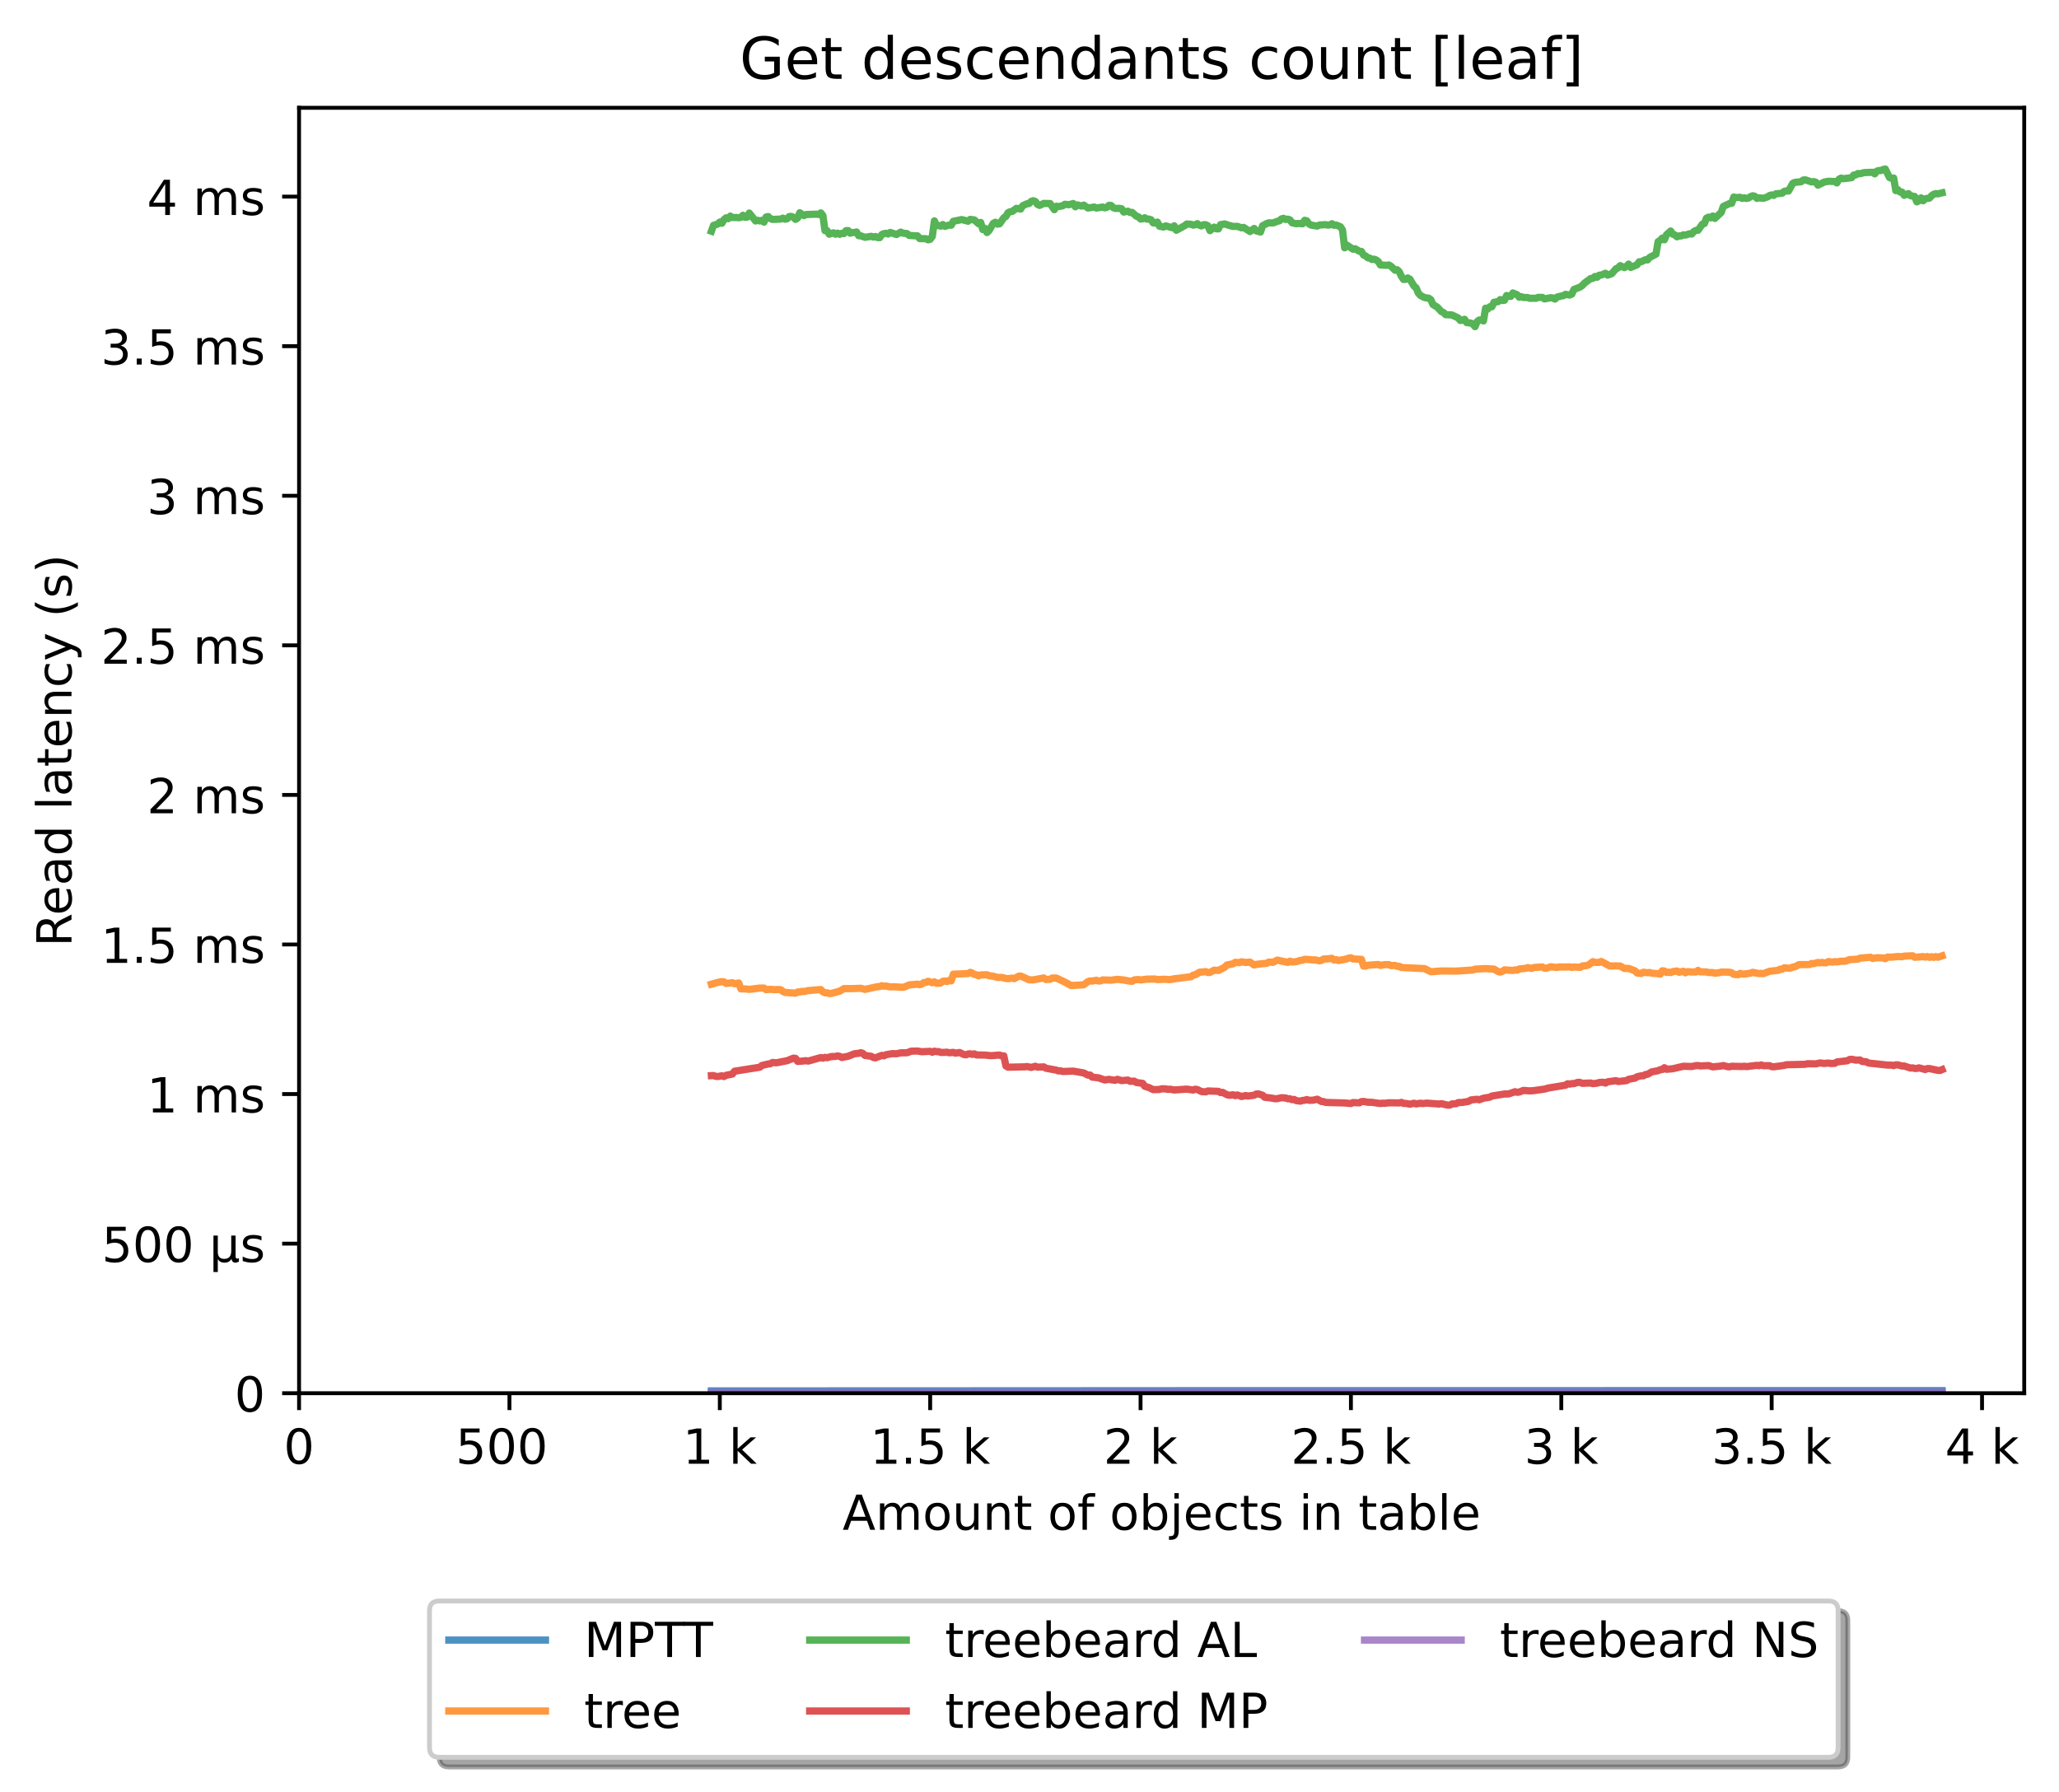 <?xml version="1.0" encoding="utf-8" standalone="no"?>
<!DOCTYPE svg PUBLIC "-//W3C//DTD SVG 1.1//EN"
  "http://www.w3.org/Graphics/SVG/1.1/DTD/svg11.dtd">
<!-- Created with matplotlib (https://matplotlib.org/) -->
<svg height="371.002pt" version="1.1" viewBox="0 0 426.229 371.002" width="426.229pt" xmlns="http://www.w3.org/2000/svg" xmlns:xlink="http://www.w3.org/1999/xlink">
 <defs>
  <style type="text/css">*{stroke-linecap:butt;stroke-linejoin:round;}</style>
 </defs>
 <g id="figure_1">
  <g id="patch_1">
   <path d="M 0 371.002 
L 426.229 371.002 
L 426.229 0 
L 0 0 
z
" style="fill:#ffffff;"/>
  </g>
  <g id="axes_1">
   <g id="patch_2">
    <path d="M 61.909 288.43 
L 419.029 288.43 
L 419.029 22.318 
L 61.909 22.318 
z
" style="fill:#ffffff;"/>
   </g>
   <g id="matplotlib.axis_1">
    <g id="xtick_1">
     <g id="line2d_1">
      <defs>
       <path d="M 0 0 
L 0 3.5 
" id="m6311e43a1e" style="stroke:#000000;stroke-width:0.8;"/>
      </defs>
      <g>
       <use style="stroke:#000000;stroke-width:0.8;" x="61.909" xlink:href="#m6311e43a1e" y="288.43"/>
      </g>
     </g>
     <g id="text_1">
      <!-- 0 -->
      <g transform="translate(58.728 303.029)scale(0.1 -0.1)">
       <defs>
        <path d="M 31.781 66.406 
Q 24.172 66.406 20.328 58.906 
Q 16.5 51.422 16.5 36.375 
Q 16.5 21.391 20.328 13.891 
Q 24.172 6.391 31.781 6.391 
Q 39.453 6.391 43.281 13.891 
Q 47.125 21.391 47.125 36.375 
Q 47.125 51.422 43.281 58.906 
Q 39.453 66.406 31.781 66.406 
z
M 31.781 74.219 
Q 44.047 74.219 50.516 64.516 
Q 56.984 54.828 56.984 36.375 
Q 56.984 17.969 50.516 8.266 
Q 44.047 -1.422 31.781 -1.422 
Q 19.531 -1.422 13.062 8.266 
Q 6.594 17.969 6.594 36.375 
Q 6.594 54.828 13.062 64.516 
Q 19.531 74.219 31.781 74.219 
z
" id="DejaVuSans-48"/>
       </defs>
       <use xlink:href="#DejaVuSans-48"/>
      </g>
     </g>
    </g>
    <g id="xtick_2">
     <g id="line2d_2">
      <g>
       <use style="stroke:#000000;stroke-width:0.8;" x="105.458" xlink:href="#m6311e43a1e" y="288.43"/>
      </g>
     </g>
     <g id="text_2">
      <!-- 500  -->
      <g transform="translate(94.325 303.029)scale(0.1 -0.1)">
       <defs>
        <path d="M 10.797 72.906 
L 49.516 72.906 
L 49.516 64.594 
L 19.828 64.594 
L 19.828 46.734 
Q 21.969 47.469 24.109 47.828 
Q 26.266 48.188 28.422 48.188 
Q 40.625 48.188 47.75 41.5 
Q 54.891 34.812 54.891 23.391 
Q 54.891 11.625 47.562 5.094 
Q 40.234 -1.422 26.906 -1.422 
Q 22.312 -1.422 17.547 -0.641 
Q 12.797 0.141 7.719 1.703 
L 7.719 11.625 
Q 12.109 9.234 16.797 8.062 
Q 21.484 6.891 26.703 6.891 
Q 35.156 6.891 40.078 11.328 
Q 45.016 15.766 45.016 23.391 
Q 45.016 31 40.078 35.438 
Q 35.156 39.891 26.703 39.891 
Q 22.75 39.891 18.812 39.016 
Q 14.891 38.141 10.797 36.281 
z
" id="DejaVuSans-53"/>
        <path id="DejaVuSans-32"/>
       </defs>
       <use xlink:href="#DejaVuSans-53"/>
       <use x="63.623" xlink:href="#DejaVuSans-48"/>
       <use x="127.246" xlink:href="#DejaVuSans-48"/>
       <use x="190.869" xlink:href="#DejaVuSans-32"/>
      </g>
     </g>
    </g>
    <g id="xtick_3">
     <g id="line2d_3">
      <g>
       <use style="stroke:#000000;stroke-width:0.8;" x="149.007" xlink:href="#m6311e43a1e" y="288.43"/>
      </g>
     </g>
     <g id="text_3">
      <!-- 1 k -->
      <g transform="translate(141.341 303.029)scale(0.1 -0.1)">
       <defs>
        <path d="M 12.406 8.297 
L 28.516 8.297 
L 28.516 63.922 
L 10.984 60.406 
L 10.984 69.391 
L 28.422 72.906 
L 38.281 72.906 
L 38.281 8.297 
L 54.391 8.297 
L 54.391 0 
L 12.406 0 
z
" id="DejaVuSans-49"/>
        <path d="M 9.078 75.984 
L 18.109 75.984 
L 18.109 31.109 
L 44.922 54.688 
L 56.391 54.688 
L 27.391 29.109 
L 57.625 0 
L 45.906 0 
L 18.109 26.703 
L 18.109 0 
L 9.078 0 
z
" id="DejaVuSans-107"/>
       </defs>
       <use xlink:href="#DejaVuSans-49"/>
       <use x="63.623" xlink:href="#DejaVuSans-32"/>
       <use x="95.41" xlink:href="#DejaVuSans-107"/>
      </g>
     </g>
    </g>
    <g id="xtick_4">
     <g id="line2d_4">
      <g>
       <use style="stroke:#000000;stroke-width:0.8;" x="192.555" xlink:href="#m6311e43a1e" y="288.43"/>
      </g>
     </g>
     <g id="text_4">
      <!-- 1.5 k -->
      <g transform="translate(180.119 303.029)scale(0.1 -0.1)">
       <defs>
        <path d="M 10.688 12.406 
L 21 12.406 
L 21 0 
L 10.688 0 
z
" id="DejaVuSans-46"/>
       </defs>
       <use xlink:href="#DejaVuSans-49"/>
       <use x="63.623" xlink:href="#DejaVuSans-46"/>
       <use x="95.41" xlink:href="#DejaVuSans-53"/>
       <use x="159.033" xlink:href="#DejaVuSans-32"/>
       <use x="190.82" xlink:href="#DejaVuSans-107"/>
      </g>
     </g>
    </g>
    <g id="xtick_5">
     <g id="line2d_5">
      <g>
       <use style="stroke:#000000;stroke-width:0.8;" x="236.104" xlink:href="#m6311e43a1e" y="288.43"/>
      </g>
     </g>
     <g id="text_5">
      <!-- 2 k -->
      <g transform="translate(228.438 303.029)scale(0.1 -0.1)">
       <defs>
        <path d="M 19.188 8.297 
L 53.609 8.297 
L 53.609 0 
L 7.328 0 
L 7.328 8.297 
Q 12.938 14.109 22.625 23.891 
Q 32.328 33.688 34.812 36.531 
Q 39.547 41.844 41.422 45.531 
Q 43.312 49.219 43.312 52.781 
Q 43.312 58.594 39.234 62.25 
Q 35.156 65.922 28.609 65.922 
Q 23.969 65.922 18.812 64.312 
Q 13.672 62.703 7.812 59.422 
L 7.812 69.391 
Q 13.766 71.781 18.938 73 
Q 24.125 74.219 28.422 74.219 
Q 39.75 74.219 46.484 68.547 
Q 53.219 62.891 53.219 53.422 
Q 53.219 48.922 51.531 44.891 
Q 49.859 40.875 45.406 35.406 
Q 44.188 33.984 37.641 27.219 
Q 31.109 20.453 19.188 8.297 
z
" id="DejaVuSans-50"/>
       </defs>
       <use xlink:href="#DejaVuSans-50"/>
       <use x="63.623" xlink:href="#DejaVuSans-32"/>
       <use x="95.41" xlink:href="#DejaVuSans-107"/>
      </g>
     </g>
    </g>
    <g id="xtick_6">
     <g id="line2d_6">
      <g>
       <use style="stroke:#000000;stroke-width:0.8;" x="279.652" xlink:href="#m6311e43a1e" y="288.43"/>
      </g>
     </g>
     <g id="text_6">
      <!-- 2.5 k -->
      <g transform="translate(267.216 303.029)scale(0.1 -0.1)">
       <use xlink:href="#DejaVuSans-50"/>
       <use x="63.623" xlink:href="#DejaVuSans-46"/>
       <use x="95.41" xlink:href="#DejaVuSans-53"/>
       <use x="159.033" xlink:href="#DejaVuSans-32"/>
       <use x="190.82" xlink:href="#DejaVuSans-107"/>
      </g>
     </g>
    </g>
    <g id="xtick_7">
     <g id="line2d_7">
      <g>
       <use style="stroke:#000000;stroke-width:0.8;" x="323.201" xlink:href="#m6311e43a1e" y="288.43"/>
      </g>
     </g>
     <g id="text_7">
      <!-- 3 k -->
      <g transform="translate(315.535 303.029)scale(0.1 -0.1)">
       <defs>
        <path d="M 40.578 39.312 
Q 47.656 37.797 51.625 33 
Q 55.609 28.219 55.609 21.188 
Q 55.609 10.406 48.188 4.484 
Q 40.766 -1.422 27.094 -1.422 
Q 22.516 -1.422 17.656 -0.516 
Q 12.797 0.391 7.625 2.203 
L 7.625 11.719 
Q 11.719 9.328 16.594 8.109 
Q 21.484 6.891 26.812 6.891 
Q 36.078 6.891 40.938 10.547 
Q 45.797 14.203 45.797 21.188 
Q 45.797 27.641 41.281 31.266 
Q 36.766 34.906 28.719 34.906 
L 20.219 34.906 
L 20.219 43.016 
L 29.109 43.016 
Q 36.375 43.016 40.234 45.922 
Q 44.094 48.828 44.094 54.297 
Q 44.094 59.906 40.109 62.906 
Q 36.141 65.922 28.719 65.922 
Q 24.656 65.922 20.016 65.031 
Q 15.375 64.156 9.812 62.312 
L 9.812 71.094 
Q 15.438 72.656 20.344 73.438 
Q 25.25 74.219 29.594 74.219 
Q 40.828 74.219 47.359 69.109 
Q 53.906 64.016 53.906 55.328 
Q 53.906 49.266 50.438 45.094 
Q 46.969 40.922 40.578 39.312 
z
" id="DejaVuSans-51"/>
       </defs>
       <use xlink:href="#DejaVuSans-51"/>
       <use x="63.623" xlink:href="#DejaVuSans-32"/>
       <use x="95.41" xlink:href="#DejaVuSans-107"/>
      </g>
     </g>
    </g>
    <g id="xtick_8">
     <g id="line2d_8">
      <g>
       <use style="stroke:#000000;stroke-width:0.8;" x="366.749" xlink:href="#m6311e43a1e" y="288.43"/>
      </g>
     </g>
     <g id="text_8">
      <!-- 3.5 k -->
      <g transform="translate(354.313 303.029)scale(0.1 -0.1)">
       <use xlink:href="#DejaVuSans-51"/>
       <use x="63.623" xlink:href="#DejaVuSans-46"/>
       <use x="95.41" xlink:href="#DejaVuSans-53"/>
       <use x="159.033" xlink:href="#DejaVuSans-32"/>
       <use x="190.82" xlink:href="#DejaVuSans-107"/>
      </g>
     </g>
    </g>
    <g id="xtick_9">
     <g id="line2d_9">
      <g>
       <use style="stroke:#000000;stroke-width:0.8;" x="410.298" xlink:href="#m6311e43a1e" y="288.43"/>
      </g>
     </g>
     <g id="text_9">
      <!-- 4 k -->
      <g transform="translate(402.632 303.029)scale(0.1 -0.1)">
       <defs>
        <path d="M 37.797 64.312 
L 12.891 25.391 
L 37.797 25.391 
z
M 35.203 72.906 
L 47.609 72.906 
L 47.609 25.391 
L 58.016 25.391 
L 58.016 17.188 
L 47.609 17.188 
L 47.609 0 
L 37.797 0 
L 37.797 17.188 
L 4.891 17.188 
L 4.891 26.703 
z
" id="DejaVuSans-52"/>
       </defs>
       <use xlink:href="#DejaVuSans-52"/>
       <use x="63.623" xlink:href="#DejaVuSans-32"/>
       <use x="95.41" xlink:href="#DejaVuSans-107"/>
      </g>
     </g>
    </g>
    <g id="text_10">
     <!-- Amount of objects in table -->
     <g transform="translate(174.411 316.707)scale(0.1 -0.1)">
      <defs>
       <path d="M 34.188 63.188 
L 20.797 26.906 
L 47.609 26.906 
z
M 28.609 72.906 
L 39.797 72.906 
L 67.578 0 
L 57.328 0 
L 50.688 18.703 
L 17.828 18.703 
L 11.188 0 
L 0.781 0 
z
" id="DejaVuSans-65"/>
       <path d="M 52 44.188 
Q 55.375 50.25 60.062 53.125 
Q 64.75 56 71.094 56 
Q 79.641 56 84.281 50.016 
Q 88.922 44.047 88.922 33.016 
L 88.922 0 
L 79.891 0 
L 79.891 32.719 
Q 79.891 40.578 77.094 44.375 
Q 74.312 48.188 68.609 48.188 
Q 61.625 48.188 57.562 43.547 
Q 53.516 38.922 53.516 30.906 
L 53.516 0 
L 44.484 0 
L 44.484 32.719 
Q 44.484 40.625 41.703 44.406 
Q 38.922 48.188 33.109 48.188 
Q 26.219 48.188 22.156 43.531 
Q 18.109 38.875 18.109 30.906 
L 18.109 0 
L 9.078 0 
L 9.078 54.688 
L 18.109 54.688 
L 18.109 46.188 
Q 21.188 51.219 25.484 53.609 
Q 29.781 56 35.688 56 
Q 41.656 56 45.828 52.969 
Q 50 49.953 52 44.188 
z
" id="DejaVuSans-109"/>
       <path d="M 30.609 48.391 
Q 23.391 48.391 19.188 42.75 
Q 14.984 37.109 14.984 27.297 
Q 14.984 17.484 19.156 11.844 
Q 23.344 6.203 30.609 6.203 
Q 37.797 6.203 41.984 11.859 
Q 46.188 17.531 46.188 27.297 
Q 46.188 37.016 41.984 42.703 
Q 37.797 48.391 30.609 48.391 
z
M 30.609 56 
Q 42.328 56 49.016 48.375 
Q 55.719 40.766 55.719 27.297 
Q 55.719 13.875 49.016 6.219 
Q 42.328 -1.422 30.609 -1.422 
Q 18.844 -1.422 12.172 6.219 
Q 5.516 13.875 5.516 27.297 
Q 5.516 40.766 12.172 48.375 
Q 18.844 56 30.609 56 
z
" id="DejaVuSans-111"/>
       <path d="M 8.5 21.578 
L 8.5 54.688 
L 17.484 54.688 
L 17.484 21.922 
Q 17.484 14.156 20.5 10.266 
Q 23.531 6.391 29.594 6.391 
Q 36.859 6.391 41.078 11.031 
Q 45.312 15.672 45.312 23.688 
L 45.312 54.688 
L 54.297 54.688 
L 54.297 0 
L 45.312 0 
L 45.312 8.406 
Q 42.047 3.422 37.719 1 
Q 33.406 -1.422 27.688 -1.422 
Q 18.266 -1.422 13.375 4.438 
Q 8.5 10.297 8.5 21.578 
z
M 31.109 56 
z
" id="DejaVuSans-117"/>
       <path d="M 54.891 33.016 
L 54.891 0 
L 45.906 0 
L 45.906 32.719 
Q 45.906 40.484 42.875 44.328 
Q 39.844 48.188 33.797 48.188 
Q 26.516 48.188 22.312 43.547 
Q 18.109 38.922 18.109 30.906 
L 18.109 0 
L 9.078 0 
L 9.078 54.688 
L 18.109 54.688 
L 18.109 46.188 
Q 21.344 51.125 25.703 53.562 
Q 30.078 56 35.797 56 
Q 45.219 56 50.047 50.172 
Q 54.891 44.344 54.891 33.016 
z
" id="DejaVuSans-110"/>
       <path d="M 18.312 70.219 
L 18.312 54.688 
L 36.812 54.688 
L 36.812 47.703 
L 18.312 47.703 
L 18.312 18.016 
Q 18.312 11.328 20.141 9.422 
Q 21.969 7.516 27.594 7.516 
L 36.812 7.516 
L 36.812 0 
L 27.594 0 
Q 17.188 0 13.234 3.875 
Q 9.281 7.766 9.281 18.016 
L 9.281 47.703 
L 2.688 47.703 
L 2.688 54.688 
L 9.281 54.688 
L 9.281 70.219 
z
" id="DejaVuSans-116"/>
       <path d="M 37.109 75.984 
L 37.109 68.5 
L 28.516 68.5 
Q 23.688 68.5 21.797 66.547 
Q 19.922 64.594 19.922 59.516 
L 19.922 54.688 
L 34.719 54.688 
L 34.719 47.703 
L 19.922 47.703 
L 19.922 0 
L 10.891 0 
L 10.891 47.703 
L 2.297 47.703 
L 2.297 54.688 
L 10.891 54.688 
L 10.891 58.5 
Q 10.891 67.625 15.141 71.797 
Q 19.391 75.984 28.609 75.984 
z
" id="DejaVuSans-102"/>
       <path d="M 48.688 27.297 
Q 48.688 37.203 44.609 42.844 
Q 40.531 48.484 33.406 48.484 
Q 26.266 48.484 22.188 42.844 
Q 18.109 37.203 18.109 27.297 
Q 18.109 17.391 22.188 11.75 
Q 26.266 6.109 33.406 6.109 
Q 40.531 6.109 44.609 11.75 
Q 48.688 17.391 48.688 27.297 
z
M 18.109 46.391 
Q 20.953 51.266 25.266 53.625 
Q 29.594 56 35.594 56 
Q 45.562 56 51.781 48.094 
Q 58.016 40.188 58.016 27.297 
Q 58.016 14.406 51.781 6.484 
Q 45.562 -1.422 35.594 -1.422 
Q 29.594 -1.422 25.266 0.953 
Q 20.953 3.328 18.109 8.203 
L 18.109 0 
L 9.078 0 
L 9.078 75.984 
L 18.109 75.984 
z
" id="DejaVuSans-98"/>
       <path d="M 9.422 54.688 
L 18.406 54.688 
L 18.406 -0.984 
Q 18.406 -11.422 14.422 -16.109 
Q 10.453 -20.797 1.609 -20.797 
L -1.812 -20.797 
L -1.812 -13.188 
L 0.594 -13.188 
Q 5.719 -13.188 7.562 -10.812 
Q 9.422 -8.453 9.422 -0.984 
z
M 9.422 75.984 
L 18.406 75.984 
L 18.406 64.594 
L 9.422 64.594 
z
" id="DejaVuSans-106"/>
       <path d="M 56.203 29.594 
L 56.203 25.203 
L 14.891 25.203 
Q 15.484 15.922 20.484 11.062 
Q 25.484 6.203 34.422 6.203 
Q 39.594 6.203 44.453 7.469 
Q 49.312 8.734 54.109 11.281 
L 54.109 2.781 
Q 49.266 0.734 44.188 -0.344 
Q 39.109 -1.422 33.891 -1.422 
Q 20.797 -1.422 13.156 6.188 
Q 5.516 13.812 5.516 26.812 
Q 5.516 40.234 12.766 48.109 
Q 20.016 56 32.328 56 
Q 43.359 56 49.781 48.891 
Q 56.203 41.797 56.203 29.594 
z
M 47.219 32.234 
Q 47.125 39.594 43.094 43.984 
Q 39.062 48.391 32.422 48.391 
Q 24.906 48.391 20.391 44.141 
Q 15.875 39.891 15.188 32.172 
z
" id="DejaVuSans-101"/>
       <path d="M 48.781 52.594 
L 48.781 44.188 
Q 44.969 46.297 41.141 47.344 
Q 37.312 48.391 33.406 48.391 
Q 24.656 48.391 19.812 42.844 
Q 14.984 37.312 14.984 27.297 
Q 14.984 17.281 19.812 11.734 
Q 24.656 6.203 33.406 6.203 
Q 37.312 6.203 41.141 7.25 
Q 44.969 8.297 48.781 10.406 
L 48.781 2.094 
Q 45.016 0.344 40.984 -0.531 
Q 36.969 -1.422 32.422 -1.422 
Q 20.062 -1.422 12.781 6.344 
Q 5.516 14.109 5.516 27.297 
Q 5.516 40.672 12.859 48.328 
Q 20.219 56 33.016 56 
Q 37.156 56 41.109 55.141 
Q 45.062 54.297 48.781 52.594 
z
" id="DejaVuSans-99"/>
       <path d="M 44.281 53.078 
L 44.281 44.578 
Q 40.484 46.531 36.375 47.5 
Q 32.281 48.484 27.875 48.484 
Q 21.188 48.484 17.844 46.438 
Q 14.5 44.391 14.5 40.281 
Q 14.5 37.156 16.891 35.375 
Q 19.281 33.594 26.516 31.984 
L 29.594 31.297 
Q 39.156 29.25 43.188 25.516 
Q 47.219 21.781 47.219 15.094 
Q 47.219 7.469 41.188 3.016 
Q 35.156 -1.422 24.609 -1.422 
Q 20.219 -1.422 15.453 -0.562 
Q 10.688 0.297 5.422 2 
L 5.422 11.281 
Q 10.406 8.688 15.234 7.391 
Q 20.062 6.109 24.812 6.109 
Q 31.156 6.109 34.562 8.281 
Q 37.984 10.453 37.984 14.406 
Q 37.984 18.062 35.516 20.016 
Q 33.062 21.969 24.703 23.781 
L 21.578 24.516 
Q 13.234 26.266 9.516 29.906 
Q 5.812 33.547 5.812 39.891 
Q 5.812 47.609 11.281 51.797 
Q 16.75 56 26.812 56 
Q 31.781 56 36.172 55.266 
Q 40.578 54.547 44.281 53.078 
z
" id="DejaVuSans-115"/>
       <path d="M 9.422 54.688 
L 18.406 54.688 
L 18.406 0 
L 9.422 0 
z
M 9.422 75.984 
L 18.406 75.984 
L 18.406 64.594 
L 9.422 64.594 
z
" id="DejaVuSans-105"/>
       <path d="M 34.281 27.484 
Q 23.391 27.484 19.188 25 
Q 14.984 22.516 14.984 16.5 
Q 14.984 11.719 18.141 8.906 
Q 21.297 6.109 26.703 6.109 
Q 34.188 6.109 38.703 11.406 
Q 43.219 16.703 43.219 25.484 
L 43.219 27.484 
z
M 52.203 31.203 
L 52.203 0 
L 43.219 0 
L 43.219 8.297 
Q 40.141 3.328 35.547 0.953 
Q 30.953 -1.422 24.312 -1.422 
Q 15.922 -1.422 10.953 3.297 
Q 6 8.016 6 15.922 
Q 6 25.141 12.172 29.828 
Q 18.359 34.516 30.609 34.516 
L 43.219 34.516 
L 43.219 35.406 
Q 43.219 41.609 39.141 45 
Q 35.062 48.391 27.688 48.391 
Q 23 48.391 18.547 47.266 
Q 14.109 46.141 10.016 43.891 
L 10.016 52.203 
Q 14.938 54.109 19.578 55.047 
Q 24.219 56 28.609 56 
Q 40.484 56 46.344 49.844 
Q 52.203 43.703 52.203 31.203 
z
" id="DejaVuSans-97"/>
       <path d="M 9.422 75.984 
L 18.406 75.984 
L 18.406 0 
L 9.422 0 
z
" id="DejaVuSans-108"/>
      </defs>
      <use xlink:href="#DejaVuSans-65"/>
      <use x="68.408" xlink:href="#DejaVuSans-109"/>
      <use x="165.82" xlink:href="#DejaVuSans-111"/>
      <use x="227.002" xlink:href="#DejaVuSans-117"/>
      <use x="290.381" xlink:href="#DejaVuSans-110"/>
      <use x="353.76" xlink:href="#DejaVuSans-116"/>
      <use x="392.969" xlink:href="#DejaVuSans-32"/>
      <use x="424.756" xlink:href="#DejaVuSans-111"/>
      <use x="485.938" xlink:href="#DejaVuSans-102"/>
      <use x="521.143" xlink:href="#DejaVuSans-32"/>
      <use x="552.93" xlink:href="#DejaVuSans-111"/>
      <use x="614.111" xlink:href="#DejaVuSans-98"/>
      <use x="677.588" xlink:href="#DejaVuSans-106"/>
      <use x="705.371" xlink:href="#DejaVuSans-101"/>
      <use x="766.895" xlink:href="#DejaVuSans-99"/>
      <use x="821.875" xlink:href="#DejaVuSans-116"/>
      <use x="861.084" xlink:href="#DejaVuSans-115"/>
      <use x="913.184" xlink:href="#DejaVuSans-32"/>
      <use x="944.971" xlink:href="#DejaVuSans-105"/>
      <use x="972.754" xlink:href="#DejaVuSans-110"/>
      <use x="1036.133" xlink:href="#DejaVuSans-32"/>
      <use x="1067.92" xlink:href="#DejaVuSans-116"/>
      <use x="1107.129" xlink:href="#DejaVuSans-97"/>
      <use x="1168.408" xlink:href="#DejaVuSans-98"/>
      <use x="1231.885" xlink:href="#DejaVuSans-108"/>
      <use x="1259.668" xlink:href="#DejaVuSans-101"/>
     </g>
    </g>
   </g>
   <g id="matplotlib.axis_2">
    <g id="ytick_1">
     <g id="line2d_10">
      <defs>
       <path d="M 0 0 
L -3.5 0 
" id="mabe6d89bb9" style="stroke:#000000;stroke-width:0.8;"/>
      </defs>
      <g>
       <use style="stroke:#000000;stroke-width:0.8;" x="61.909" xlink:href="#mabe6d89bb9" y="288.43"/>
      </g>
     </g>
     <g id="text_11">
      <!-- 0 -->
      <g transform="translate(48.547 292.229)scale(0.1 -0.1)">
       <use xlink:href="#DejaVuSans-48"/>
      </g>
     </g>
    </g>
    <g id="ytick_2">
     <g id="line2d_11">
      <g>
       <use style="stroke:#000000;stroke-width:0.8;" x="61.909" xlink:href="#mabe6d89bb9" y="257.465"/>
      </g>
     </g>
     <g id="text_12">
      <!-- 500 µs -->
      <g transform="translate(21.072 261.264)scale(0.1 -0.1)">
       <defs>
        <path d="M 8.5 -20.797 
L 8.5 54.688 
L 17.484 54.688 
L 17.484 20.703 
Q 17.484 13.625 20.844 10 
Q 24.219 6.391 30.812 6.391 
Q 38.031 6.391 41.672 10.484 
Q 45.312 14.594 45.312 22.797 
L 45.312 54.688 
L 54.297 54.688 
L 54.297 12.594 
Q 54.297 9.672 55.141 8.281 
Q 56 6.891 57.812 6.891 
Q 58.25 6.891 59.031 7.156 
Q 59.812 7.422 61.188 8.016 
L 61.188 0.781 
Q 59.188 -0.344 57.391 -0.875 
Q 55.609 -1.422 53.906 -1.422 
Q 50.531 -1.422 48.531 0.484 
Q 46.531 2.391 45.797 6.297 
Q 43.359 2.438 39.812 0.5 
Q 36.281 -1.422 31.5 -1.422 
Q 26.516 -1.422 23.016 0.484 
Q 19.531 2.391 17.484 6.203 
L 17.484 -20.797 
z
" id="DejaVuSans-181"/>
       </defs>
       <use xlink:href="#DejaVuSans-53"/>
       <use x="63.623" xlink:href="#DejaVuSans-48"/>
       <use x="127.246" xlink:href="#DejaVuSans-48"/>
       <use x="190.869" xlink:href="#DejaVuSans-32"/>
       <use x="222.656" xlink:href="#DejaVuSans-181"/>
       <use x="286.279" xlink:href="#DejaVuSans-115"/>
      </g>
     </g>
    </g>
    <g id="ytick_3">
     <g id="line2d_12">
      <g>
       <use style="stroke:#000000;stroke-width:0.8;" x="61.909" xlink:href="#mabe6d89bb9" y="226.499"/>
      </g>
     </g>
     <g id="text_13">
      <!-- 1 ms -->
      <g transform="translate(30.419 230.298)scale(0.1 -0.1)">
       <use xlink:href="#DejaVuSans-49"/>
       <use x="63.623" xlink:href="#DejaVuSans-32"/>
       <use x="95.41" xlink:href="#DejaVuSans-109"/>
       <use x="192.822" xlink:href="#DejaVuSans-115"/>
      </g>
     </g>
    </g>
    <g id="ytick_4">
     <g id="line2d_13">
      <g>
       <use style="stroke:#000000;stroke-width:0.8;" x="61.909" xlink:href="#mabe6d89bb9" y="195.533"/>
      </g>
     </g>
     <g id="text_14">
      <!-- 1.5 ms -->
      <g transform="translate(20.878 199.333)scale(0.1 -0.1)">
       <use xlink:href="#DejaVuSans-49"/>
       <use x="63.623" xlink:href="#DejaVuSans-46"/>
       <use x="95.41" xlink:href="#DejaVuSans-53"/>
       <use x="159.033" xlink:href="#DejaVuSans-32"/>
       <use x="190.82" xlink:href="#DejaVuSans-109"/>
       <use x="288.232" xlink:href="#DejaVuSans-115"/>
      </g>
     </g>
    </g>
    <g id="ytick_5">
     <g id="line2d_14">
      <g>
       <use style="stroke:#000000;stroke-width:0.8;" x="61.909" xlink:href="#mabe6d89bb9" y="164.568"/>
      </g>
     </g>
     <g id="text_15">
      <!-- 2 ms -->
      <g transform="translate(30.419 168.367)scale(0.1 -0.1)">
       <use xlink:href="#DejaVuSans-50"/>
       <use x="63.623" xlink:href="#DejaVuSans-32"/>
       <use x="95.41" xlink:href="#DejaVuSans-109"/>
       <use x="192.822" xlink:href="#DejaVuSans-115"/>
      </g>
     </g>
    </g>
    <g id="ytick_6">
     <g id="line2d_15">
      <g>
       <use style="stroke:#000000;stroke-width:0.8;" x="61.909" xlink:href="#mabe6d89bb9" y="133.602"/>
      </g>
     </g>
     <g id="text_16">
      <!-- 2.5 ms -->
      <g transform="translate(20.878 137.401)scale(0.1 -0.1)">
       <use xlink:href="#DejaVuSans-50"/>
       <use x="63.623" xlink:href="#DejaVuSans-46"/>
       <use x="95.41" xlink:href="#DejaVuSans-53"/>
       <use x="159.033" xlink:href="#DejaVuSans-32"/>
       <use x="190.82" xlink:href="#DejaVuSans-109"/>
       <use x="288.232" xlink:href="#DejaVuSans-115"/>
      </g>
     </g>
    </g>
    <g id="ytick_7">
     <g id="line2d_16">
      <g>
       <use style="stroke:#000000;stroke-width:0.8;" x="61.909" xlink:href="#mabe6d89bb9" y="102.636"/>
      </g>
     </g>
     <g id="text_17">
      <!-- 3 ms -->
      <g transform="translate(30.419 106.436)scale(0.1 -0.1)">
       <use xlink:href="#DejaVuSans-51"/>
       <use x="63.623" xlink:href="#DejaVuSans-32"/>
       <use x="95.41" xlink:href="#DejaVuSans-109"/>
       <use x="192.822" xlink:href="#DejaVuSans-115"/>
      </g>
     </g>
    </g>
    <g id="ytick_8">
     <g id="line2d_17">
      <g>
       <use style="stroke:#000000;stroke-width:0.8;" x="61.909" xlink:href="#mabe6d89bb9" y="71.671"/>
      </g>
     </g>
     <g id="text_18">
      <!-- 3.5 ms -->
      <g transform="translate(20.878 75.47)scale(0.1 -0.1)">
       <use xlink:href="#DejaVuSans-51"/>
       <use x="63.623" xlink:href="#DejaVuSans-46"/>
       <use x="95.41" xlink:href="#DejaVuSans-53"/>
       <use x="159.033" xlink:href="#DejaVuSans-32"/>
       <use x="190.82" xlink:href="#DejaVuSans-109"/>
       <use x="288.232" xlink:href="#DejaVuSans-115"/>
      </g>
     </g>
    </g>
    <g id="ytick_9">
     <g id="line2d_18">
      <g>
       <use style="stroke:#000000;stroke-width:0.8;" x="61.909" xlink:href="#mabe6d89bb9" y="40.705"/>
      </g>
     </g>
     <g id="text_19">
      <!-- 4 ms -->
      <g transform="translate(30.419 44.504)scale(0.1 -0.1)">
       <use xlink:href="#DejaVuSans-52"/>
       <use x="63.623" xlink:href="#DejaVuSans-32"/>
       <use x="95.41" xlink:href="#DejaVuSans-109"/>
       <use x="192.822" xlink:href="#DejaVuSans-115"/>
      </g>
     </g>
    </g>
    <g id="text_20">
     <!-- Read latency (s) -->
     <g transform="translate(14.798 195.99)rotate(-90)scale(0.1 -0.1)">
      <defs>
       <path d="M 44.391 34.188 
Q 47.562 33.109 50.562 29.594 
Q 53.562 26.078 56.594 19.922 
L 66.609 0 
L 56 0 
L 46.688 18.703 
Q 43.062 26.031 39.672 28.422 
Q 36.281 30.812 30.422 30.812 
L 19.672 30.812 
L 19.672 0 
L 9.812 0 
L 9.812 72.906 
L 32.078 72.906 
Q 44.578 72.906 50.734 67.672 
Q 56.891 62.453 56.891 51.906 
Q 56.891 45.016 53.688 40.469 
Q 50.484 35.938 44.391 34.188 
z
M 19.672 64.797 
L 19.672 38.922 
L 32.078 38.922 
Q 39.203 38.922 42.844 42.219 
Q 46.484 45.516 46.484 51.906 
Q 46.484 58.297 42.844 61.547 
Q 39.203 64.797 32.078 64.797 
z
" id="DejaVuSans-82"/>
       <path d="M 45.406 46.391 
L 45.406 75.984 
L 54.391 75.984 
L 54.391 0 
L 45.406 0 
L 45.406 8.203 
Q 42.578 3.328 38.25 0.953 
Q 33.938 -1.422 27.875 -1.422 
Q 17.969 -1.422 11.734 6.484 
Q 5.516 14.406 5.516 27.297 
Q 5.516 40.188 11.734 48.094 
Q 17.969 56 27.875 56 
Q 33.938 56 38.25 53.625 
Q 42.578 51.266 45.406 46.391 
z
M 14.797 27.297 
Q 14.797 17.391 18.875 11.75 
Q 22.953 6.109 30.078 6.109 
Q 37.203 6.109 41.297 11.75 
Q 45.406 17.391 45.406 27.297 
Q 45.406 37.203 41.297 42.844 
Q 37.203 48.484 30.078 48.484 
Q 22.953 48.484 18.875 42.844 
Q 14.797 37.203 14.797 27.297 
z
" id="DejaVuSans-100"/>
       <path d="M 32.172 -5.078 
Q 28.375 -14.844 24.75 -17.812 
Q 21.141 -20.797 15.094 -20.797 
L 7.906 -20.797 
L 7.906 -13.281 
L 13.188 -13.281 
Q 16.891 -13.281 18.938 -11.516 
Q 21 -9.766 23.484 -3.219 
L 25.094 0.875 
L 2.984 54.688 
L 12.5 54.688 
L 29.594 11.922 
L 46.688 54.688 
L 56.203 54.688 
z
" id="DejaVuSans-121"/>
       <path d="M 31 75.875 
Q 24.469 64.656 21.281 53.656 
Q 18.109 42.672 18.109 31.391 
Q 18.109 20.125 21.312 9.062 
Q 24.516 -2 31 -13.188 
L 23.188 -13.188 
Q 15.875 -1.703 12.234 9.375 
Q 8.594 20.453 8.594 31.391 
Q 8.594 42.281 12.203 53.312 
Q 15.828 64.359 23.188 75.875 
z
" id="DejaVuSans-40"/>
       <path d="M 8.016 75.875 
L 15.828 75.875 
Q 23.141 64.359 26.781 53.312 
Q 30.422 42.281 30.422 31.391 
Q 30.422 20.453 26.781 9.375 
Q 23.141 -1.703 15.828 -13.188 
L 8.016 -13.188 
Q 14.5 -2 17.703 9.062 
Q 20.906 20.125 20.906 31.391 
Q 20.906 42.672 17.703 53.656 
Q 14.5 64.656 8.016 75.875 
z
" id="DejaVuSans-41"/>
      </defs>
      <use xlink:href="#DejaVuSans-82"/>
      <use x="64.982" xlink:href="#DejaVuSans-101"/>
      <use x="126.506" xlink:href="#DejaVuSans-97"/>
      <use x="187.785" xlink:href="#DejaVuSans-100"/>
      <use x="251.262" xlink:href="#DejaVuSans-32"/>
      <use x="283.049" xlink:href="#DejaVuSans-108"/>
      <use x="310.832" xlink:href="#DejaVuSans-97"/>
      <use x="372.111" xlink:href="#DejaVuSans-116"/>
      <use x="411.32" xlink:href="#DejaVuSans-101"/>
      <use x="472.844" xlink:href="#DejaVuSans-110"/>
      <use x="536.223" xlink:href="#DejaVuSans-99"/>
      <use x="591.203" xlink:href="#DejaVuSans-121"/>
      <use x="650.383" xlink:href="#DejaVuSans-32"/>
      <use x="682.17" xlink:href="#DejaVuSans-40"/>
      <use x="721.184" xlink:href="#DejaVuSans-115"/>
      <use x="773.283" xlink:href="#DejaVuSans-41"/>
     </g>
    </g>
   </g>
   <g id="line2d_19">
    <path clip-path="url(#pd5412a76f4)" d="M 147.265 287.952 
L 211.281 287.928 
L 255.265 287.902 
L 402.024 287.894 
L 402.024 287.894 
" style="fill:none;stroke:#1f77b4;stroke-linecap:square;stroke-opacity:0.8;stroke-width:1.5;"/>
   </g>
   <g id="line2d_20">
    <path clip-path="url(#pd5412a76f4)" d="M 147.265 203.754 
L 148.571 203.385 
L 149.442 203.215 
L 149.877 203.278 
L 150.313 203.602 
L 151.619 203.451 
L 152.055 203.666 
L 152.926 203.507 
L 153.361 204.716 
L 154.232 204.733 
L 155.103 204.821 
L 157.281 204.559 
L 158.152 204.555 
L 158.587 204.884 
L 159.458 204.81 
L 160.329 204.892 
L 161.2 204.853 
L 161.636 204.911 
L 162.071 205.26 
L 162.507 205.457 
L 164.684 205.617 
L 165.119 205.367 
L 165.555 205.359 
L 165.99 205.235 
L 166.426 205.281 
L 167.297 205.079 
L 169.91 204.861 
L 170.345 205.329 
L 170.781 205.538 
L 171.216 205.532 
L 171.652 205.689 
L 172.087 205.673 
L 172.958 205.434 
L 173.829 205.2 
L 174.7 204.667 
L 176.442 204.665 
L 178.184 204.598 
L 179.055 204.828 
L 181.668 204.259 
L 182.103 204.25 
L 182.539 204.064 
L 182.974 204.175 
L 183.41 204.137 
L 184.281 204.318 
L 185.152 204.287 
L 186.458 204.379 
L 186.894 204.401 
L 187.329 204.289 
L 188.2 203.901 
L 189.942 203.749 
L 190.378 203.85 
L 190.813 203.739 
L 191.249 203.41 
L 191.684 203.393 
L 192.12 203.143 
L 192.991 203.453 
L 193.426 203.255 
L 193.862 203.558 
L 194.732 203.499 
L 195.168 203.153 
L 195.603 203.091 
L 196.039 203.211 
L 196.474 202.969 
L 196.91 203.063 
L 197.345 201.678 
L 200.394 201.558 
L 200.829 201.301 
L 201.265 201.451 
L 201.7 201.733 
L 202.136 201.809 
L 202.571 202.02 
L 203.007 201.831 
L 204.313 201.799 
L 204.749 202.006 
L 205.62 202.107 
L 206.491 202.36 
L 207.362 202.345 
L 208.233 202.565 
L 208.668 202.613 
L 209.539 202.495 
L 209.974 202.6 
L 210.845 202.121 
L 211.281 202.055 
L 212.152 202.441 
L 213.023 202.849 
L 213.894 202.859 
L 216.071 202.464 
L 216.507 202.785 
L 217.378 202.743 
L 217.813 202.471 
L 218.684 202.481 
L 220.426 203.315 
L 221.733 204.025 
L 223.91 203.906 
L 224.346 203.86 
L 225.216 203.216 
L 225.652 203.072 
L 226.087 203.105 
L 226.958 202.938 
L 227.394 203.1 
L 227.829 203.071 
L 228.265 202.874 
L 229.571 202.907 
L 230.007 202.929 
L 231.313 202.749 
L 232.62 202.884 
L 233.491 203.061 
L 234.362 203.162 
L 234.797 202.861 
L 235.668 202.79 
L 236.104 202.878 
L 237.41 202.703 
L 238.717 202.689 
L 239.152 202.691 
L 239.588 202.803 
L 240.894 202.731 
L 242.2 202.805 
L 243.071 202.636 
L 243.942 202.544 
L 245.684 202.307 
L 246.555 202.224 
L 246.991 201.884 
L 247.426 201.813 
L 248.297 201.278 
L 249.168 201.204 
L 249.604 201.149 
L 250.039 201.338 
L 250.475 201.32 
L 251.346 200.849 
L 252.217 200.905 
L 253.523 200.248 
L 253.959 199.784 
L 255.265 199.525 
L 255.7 199.23 
L 256.571 199.287 
L 257.007 199.117 
L 257.878 199.255 
L 258.749 199.174 
L 259.62 199.783 
L 260.055 199.653 
L 260.926 199.549 
L 262.233 199.419 
L 262.668 199.164 
L 263.539 199.224 
L 264.41 198.767 
L 266.588 199.245 
L 267.023 198.977 
L 267.459 199.154 
L 268.33 199.094 
L 269.201 198.817 
L 269.636 198.795 
L 270.072 198.592 
L 270.942 198.643 
L 271.813 198.732 
L 272.249 198.714 
L 273.12 198.921 
L 273.555 198.824 
L 273.991 198.544 
L 274.862 198.492 
L 275.733 198.405 
L 276.168 198.747 
L 276.604 198.666 
L 277.039 198.857 
L 277.91 198.691 
L 278.346 198.636 
L 279.217 198.363 
L 279.652 198.289 
L 280.088 198.526 
L 281.83 198.614 
L 282.265 200.002 
L 282.701 200.015 
L 283.136 199.829 
L 285.314 199.676 
L 285.749 199.862 
L 286.62 199.707 
L 287.491 199.696 
L 287.926 199.896 
L 288.797 199.875 
L 289.233 200.063 
L 289.668 200.056 
L 290.104 200.303 
L 294.894 200.522 
L 296.201 201.18 
L 298.378 201.012 
L 301.426 201.043 
L 304.91 200.813 
L 305.346 200.631 
L 306.217 200.588 
L 307.523 200.527 
L 308.394 200.58 
L 309.265 200.627 
L 310.136 201.151 
L 310.572 201.248 
L 311.007 201.106 
L 311.443 200.787 
L 313.185 200.911 
L 313.62 200.791 
L 314.056 200.845 
L 314.491 200.598 
L 315.798 200.477 
L 316.233 200.315 
L 317.104 200.489 
L 317.539 200.291 
L 319.281 200.187 
L 319.717 200.442 
L 320.152 200.433 
L 321.023 200.143 
L 322.33 200.291 
L 322.765 200.179 
L 323.636 200.2 
L 324.943 200.174 
L 325.378 200.283 
L 325.814 200.186 
L 327.12 200.268 
L 327.556 199.977 
L 328.427 199.892 
L 328.862 199.763 
L 329.733 199.088 
L 330.169 199.239 
L 331.04 199.247 
L 331.475 199.046 
L 333.217 199.983 
L 334.523 199.965 
L 335.394 199.996 
L 336.265 200.493 
L 337.136 200.486 
L 338.443 200.976 
L 338.878 201.429 
L 339.749 201.542 
L 340.185 201.279 
L 341.056 201.385 
L 341.491 201.331 
L 341.927 201.478 
L 343.233 201.572 
L 343.669 201.674 
L 344.104 200.976 
L 344.54 201.029 
L 344.975 201.327 
L 345.411 201.261 
L 345.846 201.347 
L 346.281 201.145 
L 347.152 201.018 
L 347.588 201.291 
L 348.459 201.074 
L 348.894 201.402 
L 349.33 201.156 
L 350.201 201.231 
L 351.072 201.228 
L 351.507 200.89 
L 351.943 201.196 
L 353.249 201.223 
L 353.685 201.342 
L 354.556 201.347 
L 354.991 201.473 
L 355.862 201.385 
L 356.298 201.241 
L 358.04 201.27 
L 358.475 201.394 
L 358.911 201.716 
L 359.782 201.799 
L 360.217 201.508 
L 360.653 201.652 
L 361.523 201.606 
L 362.394 201.458 
L 362.83 201.298 
L 364.136 201.558 
L 364.572 201.505 
L 365.007 201.574 
L 366.314 201.077 
L 368.056 200.886 
L 368.491 200.649 
L 368.927 200.645 
L 369.362 200.362 
L 370.233 200.45 
L 370.669 200.419 
L 371.104 200.203 
L 371.54 200.166 
L 372.411 199.695 
L 374.588 199.683 
L 375.024 199.471 
L 375.459 199.502 
L 376.33 199.252 
L 376.765 199.337 
L 377.201 199.239 
L 377.636 199.34 
L 378.072 199.317 
L 378.507 199.059 
L 379.378 199.198 
L 379.814 199.079 
L 380.249 199.141 
L 381.12 198.993 
L 381.991 199.003 
L 382.862 198.665 
L 384.604 198.568 
L 385.04 198.357 
L 385.911 198.286 
L 387.217 198.179 
L 387.653 198.423 
L 388.524 198.277 
L 389.83 198.315 
L 390.266 198.475 
L 390.701 198.135 
L 391.572 198.159 
L 392.878 198.018 
L 393.749 198.067 
L 394.185 197.942 
L 395.927 197.868 
L 396.362 198.183 
L 398.104 198.041 
L 398.54 198.145 
L 398.975 198.027 
L 399.411 198.198 
L 399.846 198.057 
L 400.282 198.193 
L 400.717 198.043 
L 401.153 198.179 
L 402.024 197.889 
L 402.024 197.889 
" style="fill:none;stroke:#ff7f0e;stroke-linecap:square;stroke-opacity:0.8;stroke-width:1.5;"/>
   </g>
   <g id="line2d_21">
    <path clip-path="url(#pd5412a76f4)" d="M 147.265 47.863 
L 147.7 46.657 
L 148.571 46.388 
L 149.007 45.964 
L 149.442 46.222 
L 149.877 45.451 
L 150.313 45.094 
L 150.748 45.273 
L 151.184 44.736 
L 151.619 45.035 
L 152.49 45.026 
L 152.926 45.076 
L 153.361 44.997 
L 153.797 44.57 
L 154.232 44.981 
L 154.668 44.946 
L 155.103 44.102 
L 156.41 45.746 
L 156.845 45.606 
L 157.281 45.739 
L 157.716 45.618 
L 158.152 45.98 
L 158.587 44.924 
L 159.023 44.831 
L 159.458 45.244 
L 159.894 45.425 
L 161.636 45.35 
L 162.071 45.16 
L 162.507 45.372 
L 162.942 45.291 
L 163.378 44.829 
L 163.813 44.802 
L 164.249 44.995 
L 164.684 45.414 
L 165.119 45.125 
L 165.555 44.046 
L 166.426 44.627 
L 166.861 44.413 
L 169.039 44.337 
L 169.474 44.41 
L 169.91 44.074 
L 170.345 44.614 
L 170.781 47.754 
L 171.216 47.747 
L 171.652 48.488 
L 172.523 48.197 
L 172.958 48.489 
L 173.394 48.267 
L 173.829 48.512 
L 174.265 48.292 
L 174.7 48.351 
L 175.136 47.756 
L 175.571 47.73 
L 176.007 48.278 
L 176.442 48.129 
L 176.878 48.138 
L 177.313 48.028 
L 177.749 48.789 
L 178.184 48.816 
L 179.055 49.129 
L 180.361 48.922 
L 180.797 49.083 
L 181.232 48.965 
L 181.668 49.186 
L 182.103 49.201 
L 182.539 48.566 
L 182.974 48.361 
L 183.41 48.303 
L 183.845 48.452 
L 184.281 48.117 
L 185.587 48.552 
L 186.458 48.052 
L 186.894 48.268 
L 187.765 48.36 
L 188.2 48.742 
L 189.507 48.818 
L 189.942 48.83 
L 190.378 49.397 
L 191.684 49.417 
L 192.12 49.651 
L 192.555 49.541 
L 192.991 48.932 
L 193.426 45.733 
L 193.862 46.697 
L 194.297 46.691 
L 194.732 46.817 
L 195.168 46.483 
L 195.603 46.862 
L 196.474 46.583 
L 196.91 46.626 
L 197.345 45.819 
L 199.087 45.455 
L 200.394 45.8 
L 200.829 45.418 
L 201.7 45.534 
L 202.571 46.32 
L 203.007 46.046 
L 203.442 47.53 
L 203.878 47.266 
L 204.313 48.144 
L 204.749 47.726 
L 205.62 46.234 
L 206.055 46.012 
L 206.491 46.396 
L 206.926 46.333 
L 207.797 45.075 
L 208.233 44.812 
L 208.668 44.038 
L 209.104 43.837 
L 209.539 43.772 
L 210.41 43.128 
L 211.281 43.283 
L 211.716 42.588 
L 212.587 42.185 
L 213.023 42.14 
L 213.458 41.688 
L 213.894 41.555 
L 214.329 41.714 
L 214.765 42.314 
L 215.2 42.522 
L 216.071 42.111 
L 217.378 42.138 
L 218.249 43.409 
L 218.684 42.698 
L 219.12 42.759 
L 219.991 42.598 
L 220.426 42.294 
L 221.297 42.38 
L 222.168 42.133 
L 222.604 42.807 
L 223.039 42.415 
L 223.91 42.666 
L 224.346 42.459 
L 225.216 43.065 
L 226.523 42.862 
L 226.958 43.065 
L 228.265 42.863 
L 228.7 43.03 
L 229.136 42.92 
L 229.571 42.505 
L 230.007 42.539 
L 230.442 42.983 
L 230.878 43.147 
L 231.749 43.137 
L 232.184 43.222 
L 232.62 43.901 
L 233.491 43.726 
L 233.926 43.991 
L 234.362 43.968 
L 235.233 44.758 
L 235.668 44.886 
L 236.104 45.34 
L 236.539 45.308 
L 236.975 45.081 
L 237.41 45.359 
L 237.846 45.358 
L 238.281 45.499 
L 238.717 46.149 
L 239.152 46.182 
L 239.588 45.977 
L 240.023 46.836 
L 240.894 47.004 
L 241.329 46.763 
L 242.636 47.149 
L 243.071 46.746 
L 243.507 47.674 
L 245.249 46.709 
L 245.684 46.371 
L 246.555 46.429 
L 246.991 46.606 
L 247.426 46.539 
L 247.862 46.306 
L 248.297 46.64 
L 248.733 46.77 
L 249.168 46.514 
L 249.604 46.531 
L 250.039 46.739 
L 250.475 47.749 
L 251.346 47.02 
L 251.781 47.365 
L 252.217 47.387 
L 252.652 46.509 
L 253.523 46.358 
L 254.394 46.654 
L 255.265 46.884 
L 256.136 46.857 
L 257.007 47.171 
L 257.442 47.076 
L 258.749 47.939 
L 259.62 47.296 
L 260.055 47.802 
L 260.926 48.037 
L 261.362 46.735 
L 262.233 46.275 
L 262.668 46.13 
L 263.539 46.155 
L 264.41 45.821 
L 264.846 45.713 
L 265.281 45.315 
L 265.717 45.204 
L 266.152 45.433 
L 266.588 45.372 
L 267.023 45.526 
L 267.459 46.116 
L 268.33 46.323 
L 268.765 46.252 
L 269.636 46.332 
L 270.072 45.611 
L 270.507 45.715 
L 270.942 46.333 
L 271.378 46.592 
L 272.684 46.803 
L 273.12 46.578 
L 274.426 46.51 
L 274.862 46.607 
L 275.297 46.566 
L 275.733 46.316 
L 276.168 46.639 
L 276.604 46.586 
L 277.475 46.936 
L 277.91 47.626 
L 278.346 51.301 
L 278.781 50.715 
L 280.088 51.599 
L 280.523 51.495 
L 281.394 52.015 
L 281.83 52.06 
L 282.265 52.802 
L 282.701 52.983 
L 283.136 53.363 
L 283.572 53.45 
L 284.007 53.715 
L 284.443 53.66 
L 284.878 53.823 
L 285.314 54.137 
L 285.749 54.853 
L 287.055 54.931 
L 287.491 54.851 
L 287.926 55.104 
L 288.797 55.947 
L 289.233 55.839 
L 289.668 56.28 
L 290.104 57.204 
L 290.539 57.855 
L 290.975 57.835 
L 291.41 57.546 
L 291.846 57.784 
L 292.717 59.238 
L 293.152 59.585 
L 293.588 60.649 
L 294.023 61.154 
L 294.894 61.613 
L 295.765 61.737 
L 296.201 62.066 
L 296.636 63.045 
L 297.507 63.576 
L 298.378 64.511 
L 298.814 64.69 
L 299.249 65.148 
L 300.556 65.202 
L 301.862 65.827 
L 302.297 66.345 
L 302.733 66.286 
L 303.168 66.099 
L 303.604 66.779 
L 304.475 66.883 
L 304.91 67.108 
L 305.346 67.626 
L 305.781 66.577 
L 306.217 66.25 
L 306.652 66.263 
L 307.088 66.439 
L 307.523 63.807 
L 307.959 63.985 
L 308.394 63.504 
L 308.83 63.508 
L 309.265 62.579 
L 310.136 62.441 
L 310.572 62.017 
L 311.007 62.202 
L 311.443 62.16 
L 311.878 61.184 
L 312.749 61.366 
L 313.185 60.648 
L 314.056 61.017 
L 314.491 61.53 
L 314.927 61.421 
L 315.362 61.592 
L 316.233 61.597 
L 316.668 61.759 
L 317.539 61.741 
L 317.975 61.751 
L 318.41 61.561 
L 319.281 61.57 
L 319.717 61.886 
L 321.023 61.632 
L 321.459 61.686 
L 321.894 61.916 
L 322.33 61.499 
L 323.201 61.281 
L 323.636 61.213 
L 324.072 60.935 
L 324.943 61.083 
L 325.378 60.879 
L 325.814 59.931 
L 327.12 59.412 
L 327.556 59.096 
L 327.991 58.618 
L 329.298 57.654 
L 329.733 57.622 
L 330.169 57.241 
L 330.604 57.405 
L 331.04 56.974 
L 331.475 56.941 
L 332.346 56.573 
L 332.781 56.963 
L 333.652 56.652 
L 334.523 55.64 
L 334.959 55.461 
L 335.394 54.996 
L 336.265 55.402 
L 336.701 55.124 
L 337.136 54.667 
L 337.572 55.369 
L 338.878 54.819 
L 339.314 54.201 
L 339.749 54.186 
L 340.62 53.767 
L 341.056 53.808 
L 341.491 53.291 
L 342.798 52.615 
L 343.233 50.043 
L 343.669 49.752 
L 344.104 49.293 
L 344.54 49.641 
L 344.975 48.596 
L 345.846 47.827 
L 346.281 48.486 
L 346.717 48.637 
L 347.152 49.026 
L 347.588 48.833 
L 348.023 48.842 
L 348.459 48.622 
L 348.894 48.668 
L 349.765 48.39 
L 350.201 48.442 
L 350.636 47.931 
L 351.072 47.697 
L 351.507 47.667 
L 352.378 46.433 
L 352.814 46.282 
L 353.249 45.161 
L 353.685 44.954 
L 354.12 45.101 
L 354.556 44.722 
L 354.991 45.214 
L 356.298 43.983 
L 356.733 42.744 
L 358.04 42.129 
L 358.475 42.087 
L 358.911 40.788 
L 359.346 40.904 
L 360.217 40.851 
L 360.653 41.079 
L 361.088 40.946 
L 361.523 41.079 
L 361.959 40.995 
L 362.394 40.692 
L 362.83 40.531 
L 363.265 40.637 
L 363.701 41.069 
L 364.136 40.955 
L 365.007 41.055 
L 365.878 40.774 
L 366.314 40.47 
L 366.749 40.361 
L 367.185 40.444 
L 367.62 40.122 
L 368.927 39.998 
L 369.362 39.614 
L 369.798 39.518 
L 370.233 39.549 
L 371.104 37.97 
L 371.54 37.756 
L 372.846 37.62 
L 373.282 37.274 
L 373.717 37.231 
L 375.024 37.669 
L 375.459 37.598 
L 375.895 37.729 
L 376.33 38.332 
L 377.636 37.684 
L 378.507 37.529 
L 379.378 37.56 
L 379.814 37.576 
L 380.249 37.867 
L 380.685 37.108 
L 381.12 36.872 
L 381.556 36.999 
L 383.298 36.782 
L 383.733 36.238 
L 384.169 36.205 
L 384.604 35.921 
L 385.04 35.965 
L 385.911 35.73 
L 387.653 35.666 
L 388.088 35.993 
L 388.524 35.423 
L 388.959 35.303 
L 389.395 35.31 
L 389.83 35.08 
L 390.266 34.99 
L 391.137 36.758 
L 391.572 36.918 
L 392.007 36.853 
L 392.443 39.463 
L 392.878 39.269 
L 393.314 39.749 
L 393.749 39.776 
L 394.185 40.439 
L 395.056 40.085 
L 395.491 40.513 
L 396.362 40.688 
L 396.798 41.789 
L 397.233 41.57 
L 397.669 40.969 
L 398.104 41.564 
L 398.54 41.144 
L 399.411 41.01 
L 399.846 40.532 
L 400.282 40.221 
L 400.717 40.078 
L 401.153 40.134 
L 402.024 39.922 
L 402.024 39.922 
" style="fill:none;stroke:#2ca02c;stroke-linecap:square;stroke-opacity:0.8;stroke-width:1.5;"/>
   </g>
   <g id="line2d_22">
    <path clip-path="url(#pd5412a76f4)" d="M 147.265 222.687 
L 147.7 222.661 
L 148.136 222.826 
L 148.571 222.864 
L 149.442 222.72 
L 149.877 222.869 
L 150.313 222.617 
L 151.619 222.352 
L 152.055 221.769 
L 157.281 220.943 
L 157.716 220.582 
L 159.023 220.269 
L 159.458 220.223 
L 159.894 219.966 
L 160.765 220.021 
L 162.071 219.758 
L 162.942 219.593 
L 164.249 219.061 
L 164.684 219.113 
L 165.119 219.735 
L 165.99 219.685 
L 166.861 219.588 
L 167.297 219.674 
L 169.91 218.939 
L 170.345 219.068 
L 170.781 218.899 
L 171.216 218.971 
L 172.087 218.736 
L 172.958 218.711 
L 173.394 218.598 
L 173.829 218.688 
L 174.265 218.932 
L 175.571 218.667 
L 176.878 218.155 
L 177.749 218.063 
L 178.184 217.937 
L 178.62 218.08 
L 179.055 218.502 
L 180.361 218.683 
L 180.797 218.938 
L 181.232 219.003 
L 182.539 218.488 
L 182.974 218.587 
L 183.41 218.352 
L 184.716 218.131 
L 185.587 218.154 
L 186.458 217.965 
L 187.765 217.944 
L 188.636 217.615 
L 189.942 217.592 
L 190.813 217.734 
L 192.555 217.652 
L 192.991 217.841 
L 193.426 217.623 
L 193.862 217.728 
L 194.297 217.703 
L 194.732 217.887 
L 195.603 217.864 
L 196.039 217.828 
L 196.474 217.956 
L 197.345 217.871 
L 197.781 218.028 
L 198.652 217.899 
L 199.523 218.314 
L 199.958 218.378 
L 200.394 218.204 
L 200.829 218.161 
L 201.265 218.285 
L 201.7 218.177 
L 202.136 218.397 
L 203.878 218.427 
L 205.184 218.552 
L 206.926 218.415 
L 207.362 218.613 
L 207.797 218.594 
L 208.233 220.674 
L 208.668 220.935 
L 212.152 220.861 
L 212.587 220.799 
L 213.458 220.982 
L 214.329 220.747 
L 214.765 220.928 
L 216.071 220.873 
L 216.507 221.149 
L 218.684 221.545 
L 219.12 221.711 
L 219.555 221.682 
L 219.991 221.829 
L 222.168 221.747 
L 224.346 222.127 
L 225.216 222.581 
L 225.652 222.556 
L 226.087 222.99 
L 227.394 223.137 
L 228.7 223.584 
L 229.571 223.452 
L 230.442 223.602 
L 230.878 223.64 
L 231.313 223.445 
L 232.184 223.713 
L 233.491 223.603 
L 233.926 223.856 
L 234.797 223.824 
L 235.233 224.104 
L 236.539 224.283 
L 236.975 224.887 
L 237.846 225.161 
L 238.717 225.581 
L 240.023 225.552 
L 240.458 225.412 
L 241.329 225.422 
L 241.765 225.542 
L 242.2 225.486 
L 243.071 225.654 
L 245.684 225.478 
L 246.991 225.662 
L 247.426 225.497 
L 247.862 225.566 
L 248.733 225.991 
L 249.604 226.045 
L 250.039 225.858 
L 252.217 225.936 
L 252.652 226.191 
L 253.088 226.147 
L 253.959 226.613 
L 254.394 226.752 
L 255.265 226.649 
L 255.7 226.829 
L 256.136 226.683 
L 257.007 227.002 
L 257.878 226.804 
L 258.313 226.912 
L 259.62 226.731 
L 260.055 226.491 
L 260.491 226.467 
L 261.362 226.735 
L 261.797 227.161 
L 263.104 227.315 
L 263.975 227.475 
L 264.41 227.447 
L 265.281 227.254 
L 266.152 227.308 
L 266.588 227.474 
L 267.023 227.472 
L 267.459 227.659 
L 267.894 227.611 
L 268.33 227.862 
L 269.201 227.965 
L 269.636 227.813 
L 270.072 227.787 
L 270.507 227.632 
L 270.942 227.789 
L 271.813 227.768 
L 272.684 227.562 
L 273.555 228.043 
L 273.991 228.051 
L 274.426 228.234 
L 278.346 228.339 
L 279.652 228.458 
L 280.088 228.255 
L 281.394 228.32 
L 281.83 228.062 
L 282.265 228.03 
L 283.136 228.19 
L 284.007 228.211 
L 285.749 228.461 
L 286.184 228.379 
L 286.62 228.417 
L 287.491 228.303 
L 289.668 228.335 
L 290.104 228.223 
L 290.539 228.438 
L 290.975 228.425 
L 291.846 228.597 
L 292.717 228.393 
L 293.152 228.539 
L 294.023 228.395 
L 294.459 228.468 
L 295.33 228.373 
L 297.943 228.565 
L 298.378 228.484 
L 299.685 228.795 
L 300.12 228.787 
L 300.556 228.549 
L 301.426 228.494 
L 301.862 228.259 
L 302.733 228.234 
L 304.039 228.007 
L 304.475 227.72 
L 305.781 227.578 
L 306.217 227.686 
L 307.088 227.358 
L 308.394 227.147 
L 308.83 226.906 
L 311.443 226.486 
L 312.314 226.468 
L 313.62 226.016 
L 314.056 226.135 
L 314.491 226.085 
L 315.362 225.741 
L 316.668 225.842 
L 317.539 225.777 
L 319.717 225.476 
L 320.588 225.233 
L 324.072 224.665 
L 324.507 224.37 
L 324.943 224.443 
L 325.378 224.329 
L 325.814 224.337 
L 326.685 224.056 
L 327.12 224.105 
L 327.556 224.279 
L 329.298 224.205 
L 329.733 224.345 
L 330.604 224.248 
L 331.04 224.101 
L 331.91 224.056 
L 332.346 224.228 
L 332.781 223.959 
L 334.523 223.724 
L 334.959 223.898 
L 336.701 223.717 
L 337.136 223.442 
L 338.007 223.275 
L 338.443 223.208 
L 338.878 222.915 
L 339.749 222.718 
L 340.185 222.726 
L 340.62 222.453 
L 341.056 222.409 
L 341.927 221.904 
L 343.233 221.664 
L 343.669 221.445 
L 344.104 221.414 
L 344.54 221.041 
L 344.975 221.371 
L 346.281 221.255 
L 348.459 220.745 
L 350.201 220.79 
L 351.072 220.618 
L 351.507 220.581 
L 351.943 220.677 
L 353.685 220.596 
L 354.556 220.871 
L 356.298 220.698 
L 356.733 220.59 
L 357.604 220.826 
L 358.04 220.852 
L 358.475 220.743 
L 360.653 220.795 
L 361.088 220.734 
L 361.523 220.818 
L 363.701 220.549 
L 364.136 220.632 
L 364.572 220.46 
L 365.007 220.63 
L 366.314 220.611 
L 366.749 220.823 
L 367.185 220.852 
L 368.056 220.742 
L 369.362 220.558 
L 369.798 220.432 
L 373.717 220.336 
L 374.153 220.211 
L 375.895 220.246 
L 376.765 220.05 
L 377.636 220.163 
L 378.507 220.074 
L 378.943 220.169 
L 379.814 220.133 
L 380.249 219.854 
L 382.427 219.603 
L 382.862 219.341 
L 383.298 219.294 
L 384.169 219.471 
L 385.04 219.447 
L 385.475 219.747 
L 386.346 219.823 
L 386.782 220.073 
L 390.701 220.499 
L 391.572 220.502 
L 392.007 220.61 
L 392.443 220.444 
L 392.878 220.459 
L 393.749 220.692 
L 394.185 220.689 
L 395.491 221.116 
L 395.927 221.073 
L 396.362 221.201 
L 396.798 221.196 
L 397.233 221.07 
L 398.54 221.417 
L 398.975 221.22 
L 399.411 221.222 
L 401.153 221.594 
L 401.588 221.618 
L 402.024 221.437 
L 402.024 221.437 
" style="fill:none;stroke:#d62728;stroke-linecap:square;stroke-opacity:0.8;stroke-width:1.5;"/>
   </g>
   <g id="line2d_23">
    <path clip-path="url(#pd5412a76f4)" d="M 147.265 288.242 
L 239.152 288.225 
L 402.024 288.221 
L 402.024 288.221 
" style="fill:none;stroke:#9467bd;stroke-linecap:square;stroke-opacity:0.8;stroke-width:1.5;"/>
   </g>
   <g id="patch_3">
    <path d="M 61.909 288.43 
L 61.909 22.318 
" style="fill:none;stroke:#000000;stroke-linecap:square;stroke-linejoin:miter;stroke-width:0.8;"/>
   </g>
   <g id="patch_4">
    <path d="M 419.029 288.43 
L 419.029 22.318 
" style="fill:none;stroke:#000000;stroke-linecap:square;stroke-linejoin:miter;stroke-width:0.8;"/>
   </g>
   <g id="patch_5">
    <path d="M 61.909 288.43 
L 419.029 288.43 
" style="fill:none;stroke:#000000;stroke-linecap:square;stroke-linejoin:miter;stroke-width:0.8;"/>
   </g>
   <g id="patch_6">
    <path d="M 61.909 22.318 
L 419.029 22.318 
" style="fill:none;stroke:#000000;stroke-linecap:square;stroke-linejoin:miter;stroke-width:0.8;"/>
   </g>
   <g id="text_21">
    <!-- Get descendants count [leaf] -->
    <g transform="translate(153.112 16.318)scale(0.12 -0.12)">
     <defs>
      <path d="M 59.516 10.406 
L 59.516 29.984 
L 43.406 29.984 
L 43.406 38.094 
L 69.281 38.094 
L 69.281 6.781 
Q 63.578 2.734 56.688 0.656 
Q 49.812 -1.422 42 -1.422 
Q 24.906 -1.422 15.25 8.562 
Q 5.609 18.562 5.609 36.375 
Q 5.609 54.25 15.25 64.234 
Q 24.906 74.219 42 74.219 
Q 49.125 74.219 55.547 72.453 
Q 61.969 70.703 67.391 67.281 
L 67.391 56.781 
Q 61.922 61.422 55.766 63.766 
Q 49.609 66.109 42.828 66.109 
Q 29.438 66.109 22.719 58.641 
Q 16.016 51.172 16.016 36.375 
Q 16.016 21.625 22.719 14.156 
Q 29.438 6.688 42.828 6.688 
Q 48.047 6.688 52.141 7.594 
Q 56.25 8.5 59.516 10.406 
z
" id="DejaVuSans-71"/>
      <path d="M 8.594 75.984 
L 29.297 75.984 
L 29.297 69 
L 17.578 69 
L 17.578 -6.203 
L 29.297 -6.203 
L 29.297 -13.188 
L 8.594 -13.188 
z
" id="DejaVuSans-91"/>
      <path d="M 30.422 75.984 
L 30.422 -13.188 
L 9.719 -13.188 
L 9.719 -6.203 
L 21.391 -6.203 
L 21.391 69 
L 9.719 69 
L 9.719 75.984 
z
" id="DejaVuSans-93"/>
     </defs>
     <use xlink:href="#DejaVuSans-71"/>
     <use x="77.49" xlink:href="#DejaVuSans-101"/>
     <use x="139.014" xlink:href="#DejaVuSans-116"/>
     <use x="178.223" xlink:href="#DejaVuSans-32"/>
     <use x="210.01" xlink:href="#DejaVuSans-100"/>
     <use x="273.486" xlink:href="#DejaVuSans-101"/>
     <use x="335.01" xlink:href="#DejaVuSans-115"/>
     <use x="387.109" xlink:href="#DejaVuSans-99"/>
     <use x="442.09" xlink:href="#DejaVuSans-101"/>
     <use x="503.613" xlink:href="#DejaVuSans-110"/>
     <use x="566.992" xlink:href="#DejaVuSans-100"/>
     <use x="630.469" xlink:href="#DejaVuSans-97"/>
     <use x="691.748" xlink:href="#DejaVuSans-110"/>
     <use x="755.127" xlink:href="#DejaVuSans-116"/>
     <use x="794.336" xlink:href="#DejaVuSans-115"/>
     <use x="846.436" xlink:href="#DejaVuSans-32"/>
     <use x="878.223" xlink:href="#DejaVuSans-99"/>
     <use x="933.203" xlink:href="#DejaVuSans-111"/>
     <use x="994.385" xlink:href="#DejaVuSans-117"/>
     <use x="1057.764" xlink:href="#DejaVuSans-110"/>
     <use x="1121.143" xlink:href="#DejaVuSans-116"/>
     <use x="1160.352" xlink:href="#DejaVuSans-32"/>
     <use x="1192.139" xlink:href="#DejaVuSans-91"/>
     <use x="1231.152" xlink:href="#DejaVuSans-108"/>
     <use x="1258.936" xlink:href="#DejaVuSans-101"/>
     <use x="1320.459" xlink:href="#DejaVuSans-97"/>
     <use x="1381.738" xlink:href="#DejaVuSans-102"/>
     <use x="1416.943" xlink:href="#DejaVuSans-93"/>
    </g>
   </g>
   <g id="legend_1">
    <g id="patch_7">
     <path d="M 92.912 365.802 
L 380.507 365.802 
Q 382.507 365.802 382.507 363.802 
L 382.507 335.446 
Q 382.507 333.446 380.507 333.446 
L 92.912 333.446 
Q 90.912 333.446 90.912 335.446 
L 90.912 363.802 
Q 90.912 365.802 92.912 365.802 
z
" style="fill:#4c4c4c;opacity:0.5;stroke:#4c4c4c;stroke-linejoin:miter;"/>
    </g>
    <g id="patch_8">
     <path d="M 90.912 363.802 
L 378.507 363.802 
Q 380.507 363.802 380.507 361.802 
L 380.507 333.446 
Q 380.507 331.446 378.507 331.446 
L 90.912 331.446 
Q 88.912 331.446 88.912 333.446 
L 88.912 361.802 
Q 88.912 363.802 90.912 363.802 
z
" style="fill:#ffffff;stroke:#cccccc;stroke-linejoin:miter;"/>
    </g>
    <g id="line2d_24">
     <path d="M 92.912 339.545 
L 112.912 339.545 
" style="fill:none;stroke:#1f77b4;stroke-linecap:square;stroke-opacity:0.8;stroke-width:1.5;"/>
    </g>
    <g id="line2d_25"/>
    <g id="text_22">
     <!-- MPTT -->
     <g transform="translate(120.912 343.045)scale(0.1 -0.1)">
      <defs>
       <path d="M 9.812 72.906 
L 24.516 72.906 
L 43.109 23.297 
L 61.812 72.906 
L 76.516 72.906 
L 76.516 0 
L 66.891 0 
L 66.891 64.016 
L 48.094 14.016 
L 38.188 14.016 
L 19.391 64.016 
L 19.391 0 
L 9.812 0 
z
" id="DejaVuSans-77"/>
       <path d="M 19.672 64.797 
L 19.672 37.406 
L 32.078 37.406 
Q 38.969 37.406 42.719 40.969 
Q 46.484 44.531 46.484 51.125 
Q 46.484 57.672 42.719 61.234 
Q 38.969 64.797 32.078 64.797 
z
M 9.812 72.906 
L 32.078 72.906 
Q 44.344 72.906 50.609 67.359 
Q 56.891 61.812 56.891 51.125 
Q 56.891 40.328 50.609 34.812 
Q 44.344 29.297 32.078 29.297 
L 19.672 29.297 
L 19.672 0 
L 9.812 0 
z
" id="DejaVuSans-80"/>
       <path d="M -0.297 72.906 
L 61.375 72.906 
L 61.375 64.594 
L 35.5 64.594 
L 35.5 0 
L 25.594 0 
L 25.594 64.594 
L -0.297 64.594 
z
" id="DejaVuSans-84"/>
      </defs>
      <use xlink:href="#DejaVuSans-77"/>
      <use x="86.279" xlink:href="#DejaVuSans-80"/>
      <use x="146.582" xlink:href="#DejaVuSans-84"/>
      <use x="205.916" xlink:href="#DejaVuSans-84"/>
     </g>
    </g>
    <g id="line2d_26">
     <path d="M 92.912 354.223 
L 112.912 354.223 
" style="fill:none;stroke:#ff7f0e;stroke-linecap:square;stroke-opacity:0.8;stroke-width:1.5;"/>
    </g>
    <g id="line2d_27"/>
    <g id="text_23">
     <!-- tree -->
     <g transform="translate(120.912 357.723)scale(0.1 -0.1)">
      <defs>
       <path d="M 41.109 46.297 
Q 39.594 47.172 37.812 47.578 
Q 36.031 48 33.891 48 
Q 26.266 48 22.188 43.047 
Q 18.109 38.094 18.109 28.812 
L 18.109 0 
L 9.078 0 
L 9.078 54.688 
L 18.109 54.688 
L 18.109 46.188 
Q 20.953 51.172 25.484 53.578 
Q 30.031 56 36.531 56 
Q 37.453 56 38.578 55.875 
Q 39.703 55.766 41.062 55.516 
z
" id="DejaVuSans-114"/>
      </defs>
      <use xlink:href="#DejaVuSans-116"/>
      <use x="39.209" xlink:href="#DejaVuSans-114"/>
      <use x="78.072" xlink:href="#DejaVuSans-101"/>
      <use x="139.596" xlink:href="#DejaVuSans-101"/>
     </g>
    </g>
    <g id="line2d_28">
     <path d="M 167.61 339.545 
L 187.61 339.545 
" style="fill:none;stroke:#2ca02c;stroke-linecap:square;stroke-opacity:0.8;stroke-width:1.5;"/>
    </g>
    <g id="line2d_29"/>
    <g id="text_24">
     <!-- treebeard AL -->
     <g transform="translate(195.61 343.045)scale(0.1 -0.1)">
      <defs>
       <path d="M 9.812 72.906 
L 19.672 72.906 
L 19.672 8.297 
L 55.172 8.297 
L 55.172 0 
L 9.812 0 
z
" id="DejaVuSans-76"/>
      </defs>
      <use xlink:href="#DejaVuSans-116"/>
      <use x="39.209" xlink:href="#DejaVuSans-114"/>
      <use x="78.072" xlink:href="#DejaVuSans-101"/>
      <use x="139.596" xlink:href="#DejaVuSans-101"/>
      <use x="201.119" xlink:href="#DejaVuSans-98"/>
      <use x="264.596" xlink:href="#DejaVuSans-101"/>
      <use x="326.119" xlink:href="#DejaVuSans-97"/>
      <use x="387.398" xlink:href="#DejaVuSans-114"/>
      <use x="426.762" xlink:href="#DejaVuSans-100"/>
      <use x="490.238" xlink:href="#DejaVuSans-32"/>
      <use x="522.025" xlink:href="#DejaVuSans-65"/>
      <use x="590.434" xlink:href="#DejaVuSans-76"/>
     </g>
    </g>
    <g id="line2d_30">
     <path d="M 167.61 354.223 
L 187.61 354.223 
" style="fill:none;stroke:#d62728;stroke-linecap:square;stroke-opacity:0.8;stroke-width:1.5;"/>
    </g>
    <g id="line2d_31"/>
    <g id="text_25">
     <!-- treebeard MP -->
     <g transform="translate(195.61 357.723)scale(0.1 -0.1)">
      <use xlink:href="#DejaVuSans-116"/>
      <use x="39.209" xlink:href="#DejaVuSans-114"/>
      <use x="78.072" xlink:href="#DejaVuSans-101"/>
      <use x="139.596" xlink:href="#DejaVuSans-101"/>
      <use x="201.119" xlink:href="#DejaVuSans-98"/>
      <use x="264.596" xlink:href="#DejaVuSans-101"/>
      <use x="326.119" xlink:href="#DejaVuSans-97"/>
      <use x="387.398" xlink:href="#DejaVuSans-114"/>
      <use x="426.762" xlink:href="#DejaVuSans-100"/>
      <use x="490.238" xlink:href="#DejaVuSans-32"/>
      <use x="522.025" xlink:href="#DejaVuSans-77"/>
      <use x="608.305" xlink:href="#DejaVuSans-80"/>
     </g>
    </g>
    <g id="line2d_32">
     <path d="M 282.473 339.545 
L 302.473 339.545 
" style="fill:none;stroke:#9467bd;stroke-linecap:square;stroke-opacity:0.8;stroke-width:1.5;"/>
    </g>
    <g id="line2d_33"/>
    <g id="text_26">
     <!-- treebeard NS -->
     <g transform="translate(310.473 343.045)scale(0.1 -0.1)">
      <defs>
       <path d="M 9.812 72.906 
L 23.094 72.906 
L 55.422 11.922 
L 55.422 72.906 
L 64.984 72.906 
L 64.984 0 
L 51.703 0 
L 19.391 60.984 
L 19.391 0 
L 9.812 0 
z
" id="DejaVuSans-78"/>
       <path d="M 53.516 70.516 
L 53.516 60.891 
Q 47.906 63.578 42.922 64.891 
Q 37.938 66.219 33.297 66.219 
Q 25.25 66.219 20.875 63.094 
Q 16.5 59.969 16.5 54.203 
Q 16.5 49.359 19.406 46.891 
Q 22.312 44.438 30.422 42.922 
L 36.375 41.703 
Q 47.406 39.594 52.656 34.297 
Q 57.906 29 57.906 20.125 
Q 57.906 9.516 50.797 4.047 
Q 43.703 -1.422 29.984 -1.422 
Q 24.812 -1.422 18.969 -0.25 
Q 13.141 0.922 6.891 3.219 
L 6.891 13.375 
Q 12.891 10.016 18.656 8.297 
Q 24.422 6.594 29.984 6.594 
Q 38.422 6.594 43.016 9.906 
Q 47.609 13.234 47.609 19.391 
Q 47.609 24.75 44.312 27.781 
Q 41.016 30.812 33.5 32.328 
L 27.484 33.5 
Q 16.453 35.688 11.516 40.375 
Q 6.594 45.062 6.594 53.422 
Q 6.594 63.094 13.406 68.656 
Q 20.219 74.219 32.172 74.219 
Q 37.312 74.219 42.625 73.281 
Q 47.953 72.359 53.516 70.516 
z
" id="DejaVuSans-83"/>
      </defs>
      <use xlink:href="#DejaVuSans-116"/>
      <use x="39.209" xlink:href="#DejaVuSans-114"/>
      <use x="78.072" xlink:href="#DejaVuSans-101"/>
      <use x="139.596" xlink:href="#DejaVuSans-101"/>
      <use x="201.119" xlink:href="#DejaVuSans-98"/>
      <use x="264.596" xlink:href="#DejaVuSans-101"/>
      <use x="326.119" xlink:href="#DejaVuSans-97"/>
      <use x="387.398" xlink:href="#DejaVuSans-114"/>
      <use x="426.762" xlink:href="#DejaVuSans-100"/>
      <use x="490.238" xlink:href="#DejaVuSans-32"/>
      <use x="522.025" xlink:href="#DejaVuSans-78"/>
      <use x="596.83" xlink:href="#DejaVuSans-83"/>
     </g>
    </g>
   </g>
  </g>
 </g>
 <defs>
  <clipPath id="pd5412a76f4">
   <rect height="266.112" width="357.12" x="61.909" y="22.318"/>
  </clipPath>
 </defs>
</svg>
